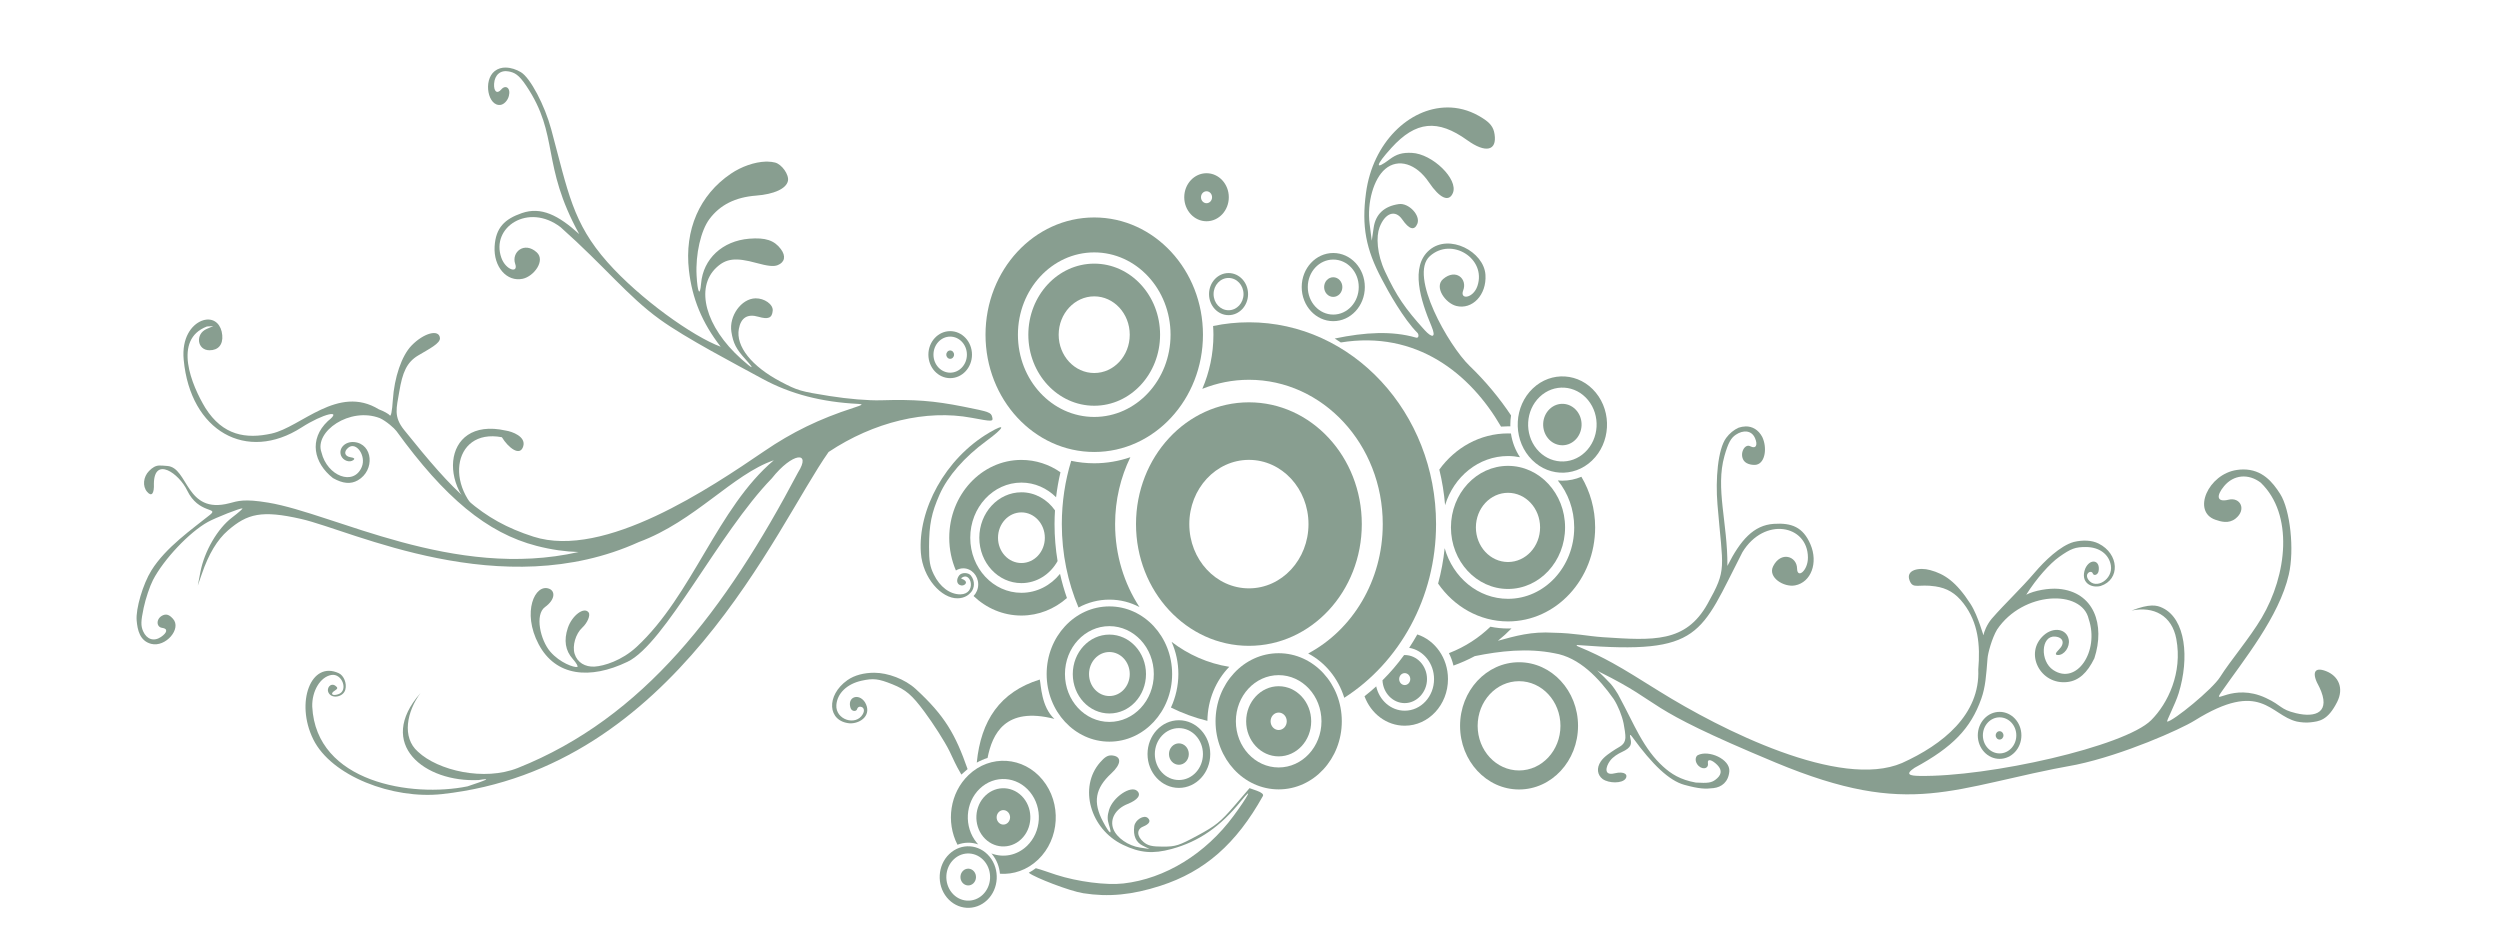 <?xml version="1.0" encoding="UTF-8"?><svg id="_레이어_1" xmlns="http://www.w3.org/2000/svg" viewBox="0 0 1992 750.52"><path d="M1152.99,85.63c-30.2.25-59.21,28.07-64.57,68.07-3.55,26.54-.15,44.85,12.69,68.88,4.95,9.65,17.55,31.98,28.31,42.65,1.27,1.26,1.23,4.73-1.45,3.69-18.75-5.33-39.88-4.31-64.46.81l4.85,3.14c60.17-9.73,103.1,24.67,127.66,67.05,1.84-.15,3.71-.23,5.58-.23.63,0,1.24.01,1.86.03-.01-.46-.03-.93-.03-1.39,0-2.5.2-4.94.57-7.32-9.25-13.86-20.34-27.29-33.11-39.57-16.42-15.8-48.66-71.94-31.6-87.33,17.21-15.53,45.28,1.81,37.93,23.77-3.33,9.93-14.33,11.27-11.34,3.49,3.51-9.13-5.83-17.66-15.97-9.06-7.39,6.26,1.67,19.24,10.45,21.47,12.6,3.2,24.33-8.65,23.25-24.87-1.24-18.46-28.83-32.97-44.56-19.76-15.73,13.22-7.05,40.37,1.54,60.75,4.16,9.87.2,9.37-5.52,3.05-15.59-17.23-22.34-27.08-31.41-46.46-6.63-14.15-7.23-28.09-4.44-35.36,4.43-11.58,12.54-14.35,18.13-6.22,5.44,7.91,9.65,9.07,11.99,3.4,2.73-6.63-6.85-16.82-14.74-15.69-11.7,1.68-18.53,8.06-20.07,18.8l-1.51,10.4-1.7-13.34c-2.19-17.01,3.19-35.97,12.42-43.81,10.31-8.76,24.73-4.38,34.83,10.6,8.63,12.8,15.97,16.08,19.1,8.48,4.49-10.89-16.24-31.15-32.67-31.93-7.56-.36-12.24.98-17.75,5.14-12.03,9.08-11.38,4.97,1.45-9.15,19.38-21.32,36.77-23.09,60.47-6.04,14.54,10.45,23.7,8.47,21.71-4.74-.12-.79-.27-1.55-.46-2.27-1.34-4.98-4.61-8.21-12.26-12.52-8.15-4.59-16.7-6.69-25.16-6.62h0s0,0,0,0ZM1390.88,339.78c-1.79.03-3.65.36-5.52.99-3.81,1.66-7.37,4.66-9.91,8.11-6.74,9.14-8.62,33.17-6.98,52.96,4.33,52.23,7.84,51.19-7.92,79.34-17.39,31.06-43.2,29.18-83.16,26.55-12.4-.82-22.72-3.29-39.41-3.57-17.77-1.11-30.43,2.56-44.45,6.42,3.87-3.1,7.47-6.39,10.83-9.85-.93.04-1.84.06-2.77.06-4.8,0-9.49-.49-14.03-1.42-8.89,8.57-19.8,15.93-33.05,21.06,1.57,3.1,2.78,6.41,3.61,9.91,5.96-2.15,11.61-4.65,16.92-7.5.01,0,.02-.02.03-.03,20.1-4.09,41.95-6.6,63.49-2.3,19.9,3.28,35.45,19.87,47.25,36.52,3.49,5.45,6.57,13.12,7.87,19.38.69,3.35,1.6,9.2,1.43,11.59-.41,5.6-4.48,6.77-7.87,8.98-4.21,2.74-9.07,5.83-11.69,9.67-3.69,5.42-2.77,10.93,1.51,14.15,4.99,3.45,15.4,3.56,18.18-.32,2.14-2.98-.46-6.29-8.84-4.27-8.74,2.11-6.96-5.33-3.56-9.94,2.5-3.38,6.54-5.71,9.48-7.06,7.82-3.58,7.84-6.48,6.73-11.21-.71-3.03-.12-3.1,1.75-.52,15.71,21.64,29.18,34.57,41.27,37.88,12.09,3.31,16.74,3.37,23.25,2.61,6.5-.75,11.92-4.93,12.61-13.34.8-9.74-16.5-17.31-25.08-12.93-1.76.9-2.56,4.24-.54,7.21,3.35,4.91,9.24,3.9,8.57-.58-.67-4.4,3.54-2.73,7.43,1.16,4.48,4.48,3.1,8.49-1.59,11.91-3.16,2.3-6,2.72-15.49,2.15-12.46-2.24-19.7-6.97-26.13-12.81-7.19-6.53-13.12-14.6-19.15-25.39-4.67-8.34-8.84-17.52-16.73-32.19-.62-1.16-3.77-6.03-5.87-8.31-2.96-3.22-6.83-7.04-10.69-10.69.69.44,1.38.87,2.07,1.34,54.16,26.89,29.03,25.86,140,72.08,108.95,45.39,139.86,19.51,239.87,1.69,37.36-7.91,82.76-28.09,94.01-35.1,53.19-33.12,60.08-4.3,81.49.76,3.53.71,7.41,1.03,10.75.64,7.08-.82,13.91-1.37,21.41-16.27,5.54-10.99,1.05-20.7-8.89-24.55-9.6-3.72-11.73,1.49-5.28,12.84,9.47,19.93-2.73,24.52-18.64,20.69-12.86-3.1-10.86-5.98-23.92-12.11-26.85-12.61-43.76,7.05-35.31-5.08,17.52-25.17,45.75-59.62,53.52-93.32,4.55-19.73,1.13-51.57-6.9-64.21-5.97-9.4-14.29-19.57-29.42-19.5-1.57,0-3.21.14-4.93.38-23.09,3.22-36.04,33.21-17.29,39.69,4.34,1.5,10.6,3.41,16.06-.9,9.06-7.16,3.85-17.38-5.6-15.05-9.28,2.28-10.03-2.99-3.47-10.87,7.54-9.05,19.28-10.2,29.12-2.76,26.41,25.34,21.09,73.48.78,107.76-9.67,16.33-25.08,34.29-33.13,47.15-6.12,9.77-37.18,35.1-42.08,35.53-1.12.1,6.35-13.75,9.1-22.69,8.63-27.99,5.58-59.02-12.8-67.9-4.69-2.27-10.09-3.53-24.76,2.09,17.7-3.66,32.19,4.01,35.66,22.6,5.06,27.01-6.69,51.45-20.07,64.79-20.94,20.87-129.4,45.39-184.85,44.36-7.06-.13-11.75-1.07-3.58-6.48,30.41-16.49,44.73-31.37,53.12-55.03,3.32-9.37,3.89-18.42,4.96-32.05.21-3.82,3.44-16.04,7.6-23.04,20.64-30.72,67.7-32.24,73.03-8.34,8.67,25.61-9.63,52.92-28.26,40.59-10.7-7.09-9.79-27.31,1.19-26.67,6.79.4,8.37,5.39,3.34,10.34-2.94,2.9-3.2,4.25-.92,4.36,5.1.25,9.84-6.43,8.73-12.32-1.63-8.62-12.13-10.4-19.96-3.37-15.83,14.21-2.69,39.84,19.02,37.19,8.88-1.09,15.68-7.17,21.36-18.88,8.71-26.72-.24-52.9-28.53-55.35-7.85-.68-19.28,1.31-25.75,4.68,8.01-12.84,18.85-24.9,26.24-30.13,9.43-6.67,12.85-7.91,21.39-7.87,10.72.05,18.32,5.84,19.8,14.64,1.87,11.15-12.04,19.66-17.89,11.45-3.58-5.03,2.34-8.27,3.53-4.97.74,2.06,3.98,1.16,4.55-1.8,1.76-9.13-6.89-10.63-10.64-2.06-4.12,10.89,4.59,15.75,12.31,13.77,15.8-5.13,14.79-25.63-1.67-33.82-5.39-2.68-12.4-2.99-19.72-1.25-10.91,3.01-23.39,15.29-30.98,24.17-11.75,13.75-23.39,24.33-34.45,37.04-3.81,4.52-6.3,10.72-6.38,12.81-.1,2.36-3.97-14.53-10.51-24.67-11.37-17.62-20.65-23.84-32.14-26.93-8.34-2.35-19.93-.46-16.32,8.48,2.79,6.91,6.61,2.39,20.5,4.5,9.16,1.39,16.01,5.19,22.55,13.77,11.52,15.11,13.3,32.8,11.61,52.47,1.5,35.99-28.26,59.78-60.74,74.49-49.36,21.16-143.75-26.19-193.76-57.35-15.39-9.59-26.26-16.45-36.8-22.28-8.55-4.73-16.88-8.79-27.21-13.07-.81-.22-3.18-1.74.22-1.22,98.08,7.66,96.66-8.61,130.35-74.03,17.32-28.47,52.04-21.94,52.21,4.18.07,10.56-8.54,17.25-8.65,8.83-.13-9.89-12.91-14.06-19.07-1.83-4.49,8.9,8.6,16.95,17.48,15.25,12.74-2.44,18.57-17.98,12.23-32.74-5.9-13.73-14.98-17.23-29.17-16.3-16.07,1.05-26.59,12.91-36.99,33.53.26-34.28-9.67-61.79-2.34-87.65,3.01-10.64,5.25-14.34,9.08-16.91,5.68-3.81,12.46-3.76,15.27,2.73,2.45,5.64.62,8.82-3.77,6.48-4.47-2.38-8.92,6.02-5.15,11.45,2.27,3.27,7.92,3.74,10.24,3.2,6.83-1.6,8.48-13.57,4.44-22.08-3.09-5.77-7.9-8.47-13.28-8.4h0Z" style="fill: #889e90; stroke-width: 0"></path><path d="M1129.31,505.53c-2.05,3.64-4.2,7.21-6.49,10.66,11.23,1.84,19.83,12.27,19.83,24.9,0,13.92-10.45,25.19-23.35,25.19-11.05,0-20.3-8.26-22.74-19.38-3.01,2.75-6.12,5.37-9.32,7.87,5.05,13.75,17.5,23.47,32.06,23.47,19.04,0,34.45-16.63,34.45-37.16,0-16.76-10.3-30.93-24.43-35.56h0Z" style="fill: #889e90; stroke-width: 0"></path><path d="M1119.28,521.95c-.17,0-.34.02-.51.03-5.23,7.2-10.99,13.91-17.21,20.1,0,0,0,.02,0,.03.49,10.09,8.25,18.13,17.73,18.13s17.75-8.58,17.75-19.15-7.96-19.15-17.75-19.15h0s0,0,0,0ZM1119.28,536.34c2.45,0,4.42,2.12,4.42,4.76s-1.97,4.76-4.42,4.76-4.42-2.12-4.42-4.76,1.97-4.76,4.42-4.76Z" style="fill: #889e90; stroke-width: 0"></path><path d="M1201.58,345.35c-22.23,0-42.03,11.28-54.74,28.82,2.26,9.17,3.8,18.64,4.61,28.36,6.91-22.73,26.74-39.16,50.13-39.16,3.27,0,6.46.35,9.56.96-3.65-5.5-6.19-11.94-7.22-18.91-.77-.03-1.56-.06-2.34-.06h0ZM1260.04,379.89c-4.71,2.01-9.82,3.11-15.19,3.11-1.2,0-2.41-.07-3.58-.17,8.12,10.01,13.06,23.08,13.06,37.42,0,31.42-23.62,56.89-52.74,56.89-23.8,0-43.91-17-50.48-40.36-1,9.68-2.77,19.1-5.23,28.21,12.66,18.31,32.91,30.16,55.71,30.16,38.34,0,69.42-33.54,69.42-74.9,0-14.87-4.04-28.7-10.96-40.36h0Z" style="fill: #889e90; stroke-width: 0"></path><path d="M961.36,138.02c-9.79,0-17.75,8.58-17.75,19.14s7.95,19.14,17.75,19.14,17.75-8.58,17.75-19.14-7.95-19.14-17.75-19.14ZM961.36,152.4c2.45,0,4.41,2.12,4.41,4.76s-1.96,4.76-4.41,4.76-4.41-2.12-4.41-4.76,1.96-4.76,4.41-4.76Z" style="fill: #889e90; stroke-width: 0"></path><path d="M827.16,684.96c17.27-16.5,18.87-44.96,3.57-63.59-15.3-18.63-41.68-20.35-58.96-3.85-14.94,14.27-18.16,37.5-8.85,55.57,5.35-2.07,11.17-2.15,16.52-.26-.4-.43-.78-.89-1.17-1.35-10.37-12.63-9.29-31.9,2.42-43.08,11.71-11.19,29.58-10.02,39.95,2.61,10.37,12.63,9.29,31.9-2.42,43.08-8.01,7.65-18.91,9.55-28.31,5.92.2.23.41.42.6.66,3.7,4.5,5.75,9.97,6.24,15.53,10.72.75,21.72-2.94,30.4-11.24h0Z" style="fill: #889e90; stroke-width: 0"></path><path d="M813.74,668.62c8.89-8.49,9.71-23.17,1.84-32.75-7.87-9.58-21.48-10.47-30.37-1.98-8.89,8.49-9.71,23.17-1.84,32.75,7.87,9.58,21.48,10.47,30.37,1.98h0ZM803.02,655.58c-2.22,2.12-5.58,1.9-7.55-.49s-1.76-6.02.46-8.14,5.58-1.9,7.55.49c1.97,2.4,1.76,6.02-.46,8.14h0Z" style="fill: #889e90; stroke-width: 0"></path><path d="M786.55,717.2c9.4-8.98,10.27-24.48,1.95-34.62s-22.7-11.08-32.1-2.1c-9.4,8.98-10.27,24.48-1.95,34.62s22.7,11.08,32.1,2.1ZM783.04,712.92c-7.21,6.88-18.24,6.16-24.62-1.61s-5.71-19.67,1.49-26.55c7.21-6.88,18.24-6.16,24.62,1.61s5.71,19.67-1.49,26.55Z" style="fill: #889e90; stroke-width: 0"></path><path d="M766.84,703.27c-2.27-2.76-2.03-6.99.53-9.44,2.56-2.45,6.48-2.19,8.75.57s2.03,6.99-.53,9.44-6.48,2.19-8.75-.57Z" style="fill: #889e90; stroke-width: 0"></path><path d="M757.11,263.85c-9.59,0-17.37,8.39-17.37,18.73s7.78,18.73,17.37,18.73,17.37-8.39,17.37-18.73-7.78-18.73-17.37-18.73ZM757.11,268.21c7.35,0,13.32,6.44,13.32,14.37s-5.97,14.37-13.32,14.37-13.32-6.44-13.32-14.37,5.97-14.37,13.32-14.37Z" style="fill: #889e90; stroke-width: 0"></path><path d="M760.19,282.58c0,1.84-1.38,3.33-3.09,3.33s-3.09-1.49-3.09-3.33,1.38-3.33,3.09-3.33,3.09,1.49,3.09,3.33Z" style="fill: #889e90; stroke-width: 0"></path><path d="M978.91,217.57c-8.58,0-15.55,7.51-15.55,16.77s6.96,16.77,15.55,16.77,15.55-7.51,15.55-16.77-6.96-16.77-15.55-16.77ZM978.91,221.48c6.58,0,11.93,5.76,11.93,12.86s-5.34,12.86-11.93,12.86-11.93-5.76-11.93-12.86,5.34-12.86,11.93-12.86Z" style="fill: #889e90; stroke-width: 0"></path><path d="M813.87,366.46c-31.76,0-57.51,27.77-57.51,62.03,0,9.31,1.9,18.15,5.31,26.07,1.74-1.08,3.72-1.72,5.87-1.72,6.55,0,11.9,5.77,11.9,12.84,0,3.65-1.44,6.89-3.71,9.23,10.15,9.7,23.5,15.56,38.13,15.56,13.76,0,26.38-5.26,36.28-13.95-2.19-6.26-4.03-12.7-5.51-19.29-7.47,9.27-18.47,15.12-30.77,15.12-22.5,0-40.76-19.59-40.76-43.85s18.26-43.96,40.76-43.96c10.65,0,20.36,4.45,27.62,11.67.8-6.76,1.98-13.42,3.5-19.9-8.97-6.24-19.66-9.84-31.13-9.84h0Z" style="fill: #889e90; stroke-width: 0"></path><path d="M813.87,392.26c-18.53,0-33.55,16.26-33.55,36.24s15.02,36.13,33.55,36.13c12.23,0,22.94-7.03,28.81-17.56-1.58-9.57-2.42-19.4-2.42-29.46,0-3.67.14-7.34.36-10.95-6.13-8.71-15.83-14.4-26.75-14.4h0ZM813.87,408.27c10.32,0,18.66,9.1,18.66,20.23s-8.33,20.12-18.66,20.12-18.66-8.99-18.66-20.12,8.33-20.23,18.66-20.23h0Z" style="fill: #889e90; stroke-width: 0"></path><path d="M939.34,573.88c-13.8,0-24.99,12.07-24.99,26.96s11.19,26.96,24.99,26.96,24.99-12.07,24.99-26.96-11.19-26.96-24.99-26.96ZM939.34,580.16c10.58,0,19.17,9.26,19.17,20.68s-8.59,20.68-19.17,20.68-19.17-9.26-19.17-20.68,8.59-20.68,19.17-20.68Z" style="fill: #889e90; stroke-width: 0"></path><path d="M947.25,600.84c0,4.71-3.54,8.53-7.91,8.53s-7.91-3.82-7.91-8.53,3.54-8.53,7.91-8.53,7.91,3.82,7.91,8.53Z" style="fill: #889e90; stroke-width: 0"></path><path d="M883.96,483.18c-27.6,0-49.99,24.14-49.99,53.91s22.39,53.86,49.99,53.86,49.99-24.09,49.99-53.86-22.39-53.91-49.99-53.91ZM883.96,498.91c19.55,0,35.4,17.1,35.4,38.18s-15.85,38.13-35.4,38.13-35.4-17.04-35.4-38.13,15.85-38.18,35.4-38.18Z" style="fill: #889e90; stroke-width: 0"></path><path d="M883.96,505.64c-16.1,0-29.17,14.09-29.17,31.46s13.07,31.4,29.17,31.4,29.17-14.04,29.17-31.4-13.07-31.46-29.17-31.46ZM883.96,519.53c8.97,0,16.23,7.89,16.23,17.56s-7.26,17.51-16.23,17.51-16.23-7.83-16.23-17.51,7.26-17.56,16.23-17.56Z" style="fill: #889e90; stroke-width: 0"></path><path d="M1018.85,520.48c-27.79,0-50.3,24.28-50.3,54.25s22.51,54.25,50.3,54.25,50.3-24.28,50.3-54.25-22.51-54.25-50.3-54.25ZM1018.85,537.95c18.84,0,34.1,16.46,34.1,36.78s-15.26,36.78-34.1,36.78-34.11-16.46-34.11-36.78,15.26-36.78,34.11-36.78Z" style="fill: #889e90; stroke-width: 0"></path><path d="M1018.85,546.78c-14.3,0-25.91,12.52-25.91,27.95s11.61,27.95,25.91,27.95,25.91-12.52,25.91-27.95-11.61-27.95-25.91-27.95ZM1018.85,567.77c3.57,0,6.44,3.09,6.44,6.95s-2.87,6.95-6.44,6.95-6.44-3.09-6.44-6.95,2.87-6.95,6.44-6.95Z" style="fill: #889e90; stroke-width: 0"></path><path d="M871.89,173.27c-47.84,0-86.63,41.83-86.63,93.43s38.79,93.43,86.63,93.43,86.63-41.83,86.63-93.43-38.79-93.43-86.63-93.43ZM871.89,201.11c33.58,0,60.81,29.37,60.81,65.58s-27.23,65.53-60.81,65.53-60.81-29.31-60.81-65.53,27.23-65.58,60.81-65.58Z" style="fill: #889e90; stroke-width: 0"></path><path d="M871.89,210.07c-28.98,0-52.51,25.38-52.51,56.64s23.53,56.58,52.51,56.58,52.46-25.33,52.46-56.58-23.48-56.64-52.46-56.64ZM871.89,236.14c15.64,0,28.29,13.7,28.29,30.57s-12.65,30.51-28.29,30.51-28.34-13.65-28.34-30.51,12.7-30.57,28.34-30.57Z" style="fill: #889e90; stroke-width: 0"></path><path d="M995.15,256.81c-9.77,0-19.31,1.01-28.55,2.95.14,2.3.26,4.61.26,6.95,0,15.41-3.21,30.02-8.86,43.13,11.58-4.65,24.08-7.23,37.16-7.23,58.88,0,106.62,51.49,106.62,115,0,45.22-24.22,84.32-59.42,103.1,13.51,7.04,23.96,19.76,28.76,35.29,43.78-28.01,73.13-79.51,73.13-138.39,0-88.81-66.75-160.8-149.09-160.8h0ZM900.69,364.3c-9.09,3.12-18.76,4.84-28.81,4.84-6.28,0-12.41-.69-18.35-1.95-4.85,15.86-7.47,32.8-7.47,50.41,0,23.7,4.76,46.22,13.3,66.47,7.41-4.01,15.73-6.28,24.58-6.28s16.75,2.13,24.01,5.95c-12.23-18.71-19.43-41.5-19.43-66.14,0-19.24,4.41-37.36,12.16-53.3h0ZM933.52,511.42c3.46,7.76,5.41,16.43,5.41,25.62s-2.16,18.7-5.93,26.73c9.22,4.57,18.95,8.14,29.06,10.62.17-16.95,6.84-32.22,17.42-43.07-16.94-2.69-32.6-9.68-45.97-19.9h0Z" style="fill: #889e90; stroke-width: 0"></path><path d="M995.15,320.57c-49.68,0-89.98,43.46-89.98,97.04s40.3,96.99,89.98,96.99,89.93-43.41,89.93-96.99-40.25-97.04-89.93-97.04ZM995.15,366.42c26.22,0,47.46,22.91,47.46,51.19s-21.24,51.19-47.46,51.19-47.51-22.91-47.51-51.19,21.29-51.19,47.51-51.19h0Z" style="fill: #889e90; stroke-width: 0"></path><path d="M403.04,53.82c-3.2-.04-6.29.79-8.86,2.82-9.51,7.5-5.26,28.64,4.88,26.9,2.34-.4,5.4-3.15,6.41-7.09,1.68-6.54-2.7-9.14-6.06-5.17-3.3,3.9-6.09,1.66-5.71-4.56.44-7.15,5.17-11.11,11.74-9.79,4.43.89,7.81,2.34,13.85,11.36,26.74,39.92,11.45,62.27,42.24,118.24-16.63-15.13-30.41-22.05-45.74-16.73-13.54,4.7-20.82,11.5-21.68,26.61-.93,16.23,9.72,28.44,22.41,25.71,8.85-1.9,18.33-14.53,11.15-21.06-9.86-8.97-20.37-.08-17.16,9.18,2.74,7.89-7.52,5.04-11.02-4.82-8.66-24.4,21.49-44.11,47.22-24.38,35.52,31.64,53.38,54.89,78.95,73.39,20.98,15.18,60.37,35.67,82.11,47.53,22.12,11.98,46.7,18.4,76.13,19.87,4.22.21,3.59.73-4.04,3.2-26.81,8.66-48.78,19.32-70.95,34.49-42.49,28.91-127.16,86.25-183.82,68.1-42.23-13.53-63.08-35.29-103.01-84.95-8.65-10.75-6.14-17.41-3.93-30.62,2.53-15.14,5.87-23.35,15.06-28.82,8.84-5.27,17.72-9.65,17.35-13.89-.65-7.31-12.89-4.09-22.65,6.01-7.85,8.13-13.72,25.26-14.9,43.49-.57,8.87-1.52,13.47-2.48,12.11-.85-1.2-4.76-3.35-8.65-4.79-32.56-19.96-61.81,14.12-85.58,19.32-20.25,4.43-38.68,1.61-52.61-20.37-10.95-18.06-26.2-54.57,1.19-64.96l5.09-.32-5.17,2.21c-9.38,3.99-7.79,16.99,2.07,17.05,7.04.05,10.9-4.45,10.24-12-.73-8.21-5.76-13.14-12.63-12.43-1.32.14-2.54.46-3.72.93-8.25,3.29-16.01,13.69-14.38,31.09,5.3,56.95,50.17,82.03,93.9,53.92,17.15-11.02,33.46-14.88,20.96-5.08-15.39,14.55-11.23,33.4,4.07,45.41,7.81,4.44,14.15,5.04,19.83,1.77,13.88-8,11.98-29-2.8-30.45-7.31-.71-12.86,4.98-10.56,10.81,1.57,3.99,6.93,5.85,9.86,3.46,1.31-1.07.64-1.76-2.21-2.18-4.86-.72-5.82-4.38-1.94-7.61,6.27-5.22,14.46,6.36,10.8,15.28-6.37,15.53-27.57,7.42-32.14-11.59-5.9-16.53,22.57-36.4,46.47-27.28,5.12,2.32,11.68,8.14,13.25,10.31,38.35,52.9,72.13,81.31,111.76,91.52,11.91,3.07,23.01,4.59,33.4,4.88-99.36,22.55-194.82-30.67-247.37-39.37-19.28-3.19-23.98-1.31-30.87.49-35.05,9.16-32.58-28.49-49.48-29.69-3.36-.24-4.17-.41-6.41-.35-2.88.08-5.37,1.5-8.16,4.36-4.61,4.72-5.3,12.13-1.56,16.53,3.61,4.25,5.81,1.6,5.44-6.54.35-22,20.07-7.94,26.48,5.43,9.13,19.06,25.73,13.43,18.24,19.47-14.04,11.32-35.23,25.89-46.71,44.36-6.72,10.81-12.55,30.56-11.74,39.8.66,7.59,2.45,16.33,11.58,18.68,11.53,2.97,24.56-12.18,17.32-20.02-1.68-1.81-4.14-4.3-7.69-2.88-5.9,2.36-5.84,9.54-.89,10.15,4.86.6,3.97,3.94-.93,7.25-5.63,3.81-11.36,1.99-14.22-4.53-1.92-4.39-1.87-7.86.43-18.71,1.56-7.33,4.91-17.28,7.41-22.11,8.51-16.45,29.05-38.2,43.8-46.31,6.24-3.43,25.92-11.16,27.45-10.78.57.14-3.14,3.41-8.22,7.26-11.57,8.78-22.06,26.83-25.24,43.4l-2.07,10.81,3.21-9.27c5.45-15.85,12.29-27.26,20.8-34.63,15.45-13.39,26.87-16.33,58.37-9.15,40.5,9.22,159.66,68.03,269.05,18.39,44.74-16.55,74.71-53.94,107.54-65.17-44.95,37.95-64.74,107.45-109.37,148.75-11.72,10.84-25.95,15.22-33.46,15.66-7.51.44-13.77-3.27-15.89-10.14-1.99-6.44.82-16.05,6.09-20.89,4.13-3.8,6.68-9.92,5.06-12.11-3.56-4.83-13.24,2.37-16.57,12.35-3.3,9.9-2,18.04,3.93,24.7,2.93,3.29,4.55,6.17,3.58,6.39-2.44.55-13.71-3.12-21.55-12.26-7.84-9.14-12.43-29.47-4.15-35.47,8.21-5.95,8.28-12.68,3.31-14.61-11.26-4.37-21.89,18.67-8.38,44.22,13.51,25.55,40.75,28.43,70.79,14,30.04-14.42,72.47-102.29,114.97-146.11,16.58-20.92,31.8-21.96,20.93-4.76-57.88,109.64-122.85,195.4-223.23,235.45-26.86,10.72-63.65,2.13-79.65-12.96-13.03-11.41-8.76-32.1,2.07-46.72-35.94,40.82,3.46,71.43,46.39,69.32,10.78-1.8,6.27-.04-8.94,5.03-44.06,8.99-120.64-2.81-123.72-63.54-.34-12.38,6.37-23.58,15.11-25.19,8.78-1.62,13.94,12.68,5.55,15.37-4.85,1.55-6.69-.44-2.69-2.93,2.45-1.53,2.56-2.33.48-3.86-3.76-2.77-7.84,2.17-5.09,6.16,3.05,4.43,11.39,2.56,12.96-2.91,1.5-5.23-1.27-11.44-5.1-13.23-22.27-10.41-34.86,23.3-20.43,52.63,14.43,29.33,63.39,47.97,102.58,43.67,186.24-20.35,265.84-212.83,308.06-272.6,36.1-24.02,77.84-34,113.95-27.25,16.78,3.14,17.35,3.13,16.41-.61-.93-3.68-2.13-4.15-23.11-8.31-23.5-4.66-38.75-5.82-65.46-5.03-10.03.3-26.14-1.03-41.05-3.4-23.18-3.69-25.33-4.32-38.71-11.33-23.31-12.22-36.1-28.28-33.54-42.13,1.65-8.94,6.87-12.22,15.54-9.7,7.97,2.32,10.99,1.03,11.45-4.94.38-4.91-6.66-9.89-13.74-9.73-11.3.25-21.21,14.07-19.18,26.76,1.46,9.13,3.78,13.62,11.31,21.91,7.62,8.38,6.05,8.18-3.58-.46-28.38-25.48-36.82-56.57-19.77-72.66,7.84-7.39,15.43-8.26,31.98-3.72,9.11,2.5,13.81,2.98,16.97,1.71,5.66-2.26,6.64-7.23,2.51-12.75-5.26-7.03-12.28-9.35-25.19-8.31-21.36,1.72-36.76,16.06-38.39,35.71-.9,10.87-2.85,7.37-3.58-6.39-.9-17,3.38-35.8,10.24-44.97,8.46-11.32,20.63-17.41,37.17-18.68,14.42-1.1,24.07-5.58,25.38-11.71,1.04-4.89-4.89-13.31-10.29-14.64-1.78-.44-3.77-.69-5.85-.73-.56,0-1.15-.02-1.72,0-8.68.3-19.04,3.83-27.56,9.59-25.06,16.95-37.16,44.81-33.46,77.13,2.54,22.18,10.31,41.47,25.29,60.78-22.05-8.13-64.31-38.1-90.27-67.43-27.68-31.31-31.2-55.49-44.77-105.84-5.14-19.08-16.63-41.01-24.16-45.5-3.57-2.13-7.85-3.61-11.96-3.66h-.01Z" style="fill: #889e90; stroke-width: 0"></path><path d="M885.21,601.91c-2.88.02-5.13,1.53-8.67,5.58-17.25,19.73-7.97,53.1,18.24,65.66,13.58,6.51,23.91,7.38,38.82,3.31,21.7-5.92,38.81-17.77,55.38-38.35,9.86-12.25,5.7-3.98-6.01,11.91-22.35,30.34-54.61,50.14-87.82,53.92-13.65,1.55-36.53-1.39-53.55-6.89-6.12-1.98-12.08-4.21-16.24-5.26-1.82,1.35-3.69,2.57-5.63,3.6.1.08.18.14.3.23,4.56,3.59,32.02,14.35,43.13,16.1,20.21,3.17,38.87,1.38,61.5-5.93,35.24-11.38,60.39-33.4,81.62-71.53.74-1.33-.98-2.84-4.74-4.18l-5.9-2.09-12.36,14.38c-10.67,12.39-14.66,15.61-28.9,23.3-14.96,8.08-17.58,8.92-27.69,8.92-8.81,0-12.09-.78-15.52-3.69-5.46-4.63-5.62-10.11-.38-12.26,5.1-2.09,6.42-4.51,3.77-6.89-3.1-2.77-10.1,1.52-10.78,6.59-1,7.54,1.31,12.82,6.79,15.51l5.31,2.61-7.41-1.1c-9.44-1.4-18.67-7.82-21.36-14.82-3-7.82,1.68-16.06,11.31-19.9,8.23-3.28,11.17-7.32,7.62-10.49-5.09-4.55-19.25,5.03-22.33,15.11-1.42,4.63-1.46,7.76-.13,11.85,2.89,8.94.79,7.88-4.66-2.38-8.24-15.49-6.34-26.57,6.6-38.52,7.94-7.33,8.37-13.32,1-14.24-.44-.05-.88-.09-1.29-.09h0Z" style="fill: #889e90; stroke-width: 0"></path><path d="M828.5,541.45c-31.74,9.85-46.93,32.68-50.21,66.21,2.77-1.57,5.64-2.81,8.59-3.72,3.77-19.01,13.9-41.21,53.26-31.12-10.52-9.65-10.63-27.15-11.64-31.38h0Z" style="fill: #889e90; stroke-width: 0"></path><path d="M402.98,343.07c5.18.78,16.11,4.8,13.98,12.38-2.48,8.84-12.02,1.22-17.06-7.07-40.39-7.64-47.15,43.87-8.11,67.98-43.9-21.1-41.66-85.14,11.19-73.29h0Z" style="fill: #889e90; stroke-width: 0"></path><path d="M696.8,536.04c-8.27-.01-15.94,1.92-21.58,5.9-17.21,12.14-15.97,33.02,2.05,34.43,8.74.16,17.76-6.82,11.96-16.79-5.12-7.73-14.47-4.14-11.48,4.62.97,2.84,4.64,2.97,5.23.73.93-3.6,7.84-1.75,4.47,4.15-5.5,9.64-21.82,4.39-21.04-7.26.62-9.21,8.31-16.85,20.12-19.44,9.41-2.06,13.32-1.62,24.49,2.85,10.78,4.32,15.61,8.44,25.59,21.91,6.76,9.12,15.94,23.25,19.99,31.48,3.77,7.67,4.14,9.48,9.41,18.57,1.65-1.46,3.31-2.92,4.97-4.37-9.66-27.57-18.1-42.54-41.4-63.89-8.5-7.79-22.15-12.86-32.78-12.87h0Z" style="fill: #889e90; stroke-width: 0"></path><path d="M773.62,458.63c3.56,4.56,2.76,10.1.2,13.13-1.98,2.34-5.22,4.87-10.78,4.97-12.89.25-27.82-16.17-29.29-36.18-2.51-34.19,19.12-75.07,54.61-95.9,13.69-8.04,12.16-3.98-2.57,6.82-17.37,12.73-30.67,27.98-37.14,42.6-6.44,14.55-8.33,23.9-8.38,41.46-.03,11.68.68,15.87,3.79,22.23,4.84,9.9,12.77,15.84,21.15,15.84,13.06-.3,8.79-18.12,1.49-13.5-2.13,1.35.4.73,2.34,2.67,1.93,1.94-.89,4.09-3.1,3.71-3.89-.65-4.19-4.87-1.59-8.09,1.95-2.42,7.29-2.33,9.28.23h0Z" style="fill: #889e90; stroke-width: 0"></path><path d="M1201.58,371.2c-25.11,0-45.47,21.96-45.47,49.04s20.36,49.04,45.47,49.04,45.47-21.96,45.47-49.04-20.36-49.04-45.47-49.04ZM1201.58,392.67c14.12,0,25.56,12.34,25.56,27.57s-11.44,27.57-25.56,27.57-25.59-12.34-25.59-27.57,11.47-27.57,25.59-27.57Z" style="fill: #889e90; stroke-width: 0"></path><path d="M1210.38,527.67c-25.96,0-47,22.7-47,50.69s21.04,50.69,47,50.69,47-22.7,47-50.69-21.04-50.69-47-50.69ZM1210.38,542.77c18.22,0,32.99,15.93,32.99,35.58s-14.77,35.55-32.99,35.55-32.99-15.9-32.99-35.55,14.77-35.58,32.99-35.58Z" style="fill: #889e90; stroke-width: 0"></path><path d="M1593.28,567.21c-9.59,0-17.37,8.39-17.37,18.73s7.78,18.73,17.37,18.73,17.37-8.39,17.37-18.73-7.78-18.73-17.37-18.73ZM1593.28,571.58c7.35,0,13.32,6.44,13.32,14.37s-5.97,14.37-13.32,14.37-13.32-6.44-13.32-14.37,5.97-14.37,13.32-14.37Z" style="fill: #889e90; stroke-width: 0"></path><path d="M1596.36,585.95c0,1.84-1.38,3.33-3.09,3.33s-3.09-1.49-3.09-3.33,1.38-3.33,3.09-3.33,3.09,1.49,3.09,3.33Z" style="fill: #889e90; stroke-width: 0"></path><path d="M1062.35,201.59c-13.9,0-25.15,12.13-25.15,27.12s11.25,27.19,25.15,27.19,25.15-12.2,25.15-27.19-11.25-27.12-25.15-27.12h0ZM1062.35,206.82c11.22,0,20.3,9.79,20.3,21.89s-9.07,21.95-20.3,21.95-20.3-9.85-20.3-21.95,9.07-21.89,20.3-21.89Z" style="fill: #889e90; stroke-width: 0"></path><path d="M1069.59,228.74c0,4.32-3.25,7.83-7.26,7.83s-7.26-3.5-7.26-7.83,3.25-7.83,7.26-7.83,7.26,3.5,7.26,7.83Z" style="fill: #889e90; stroke-width: 0"></path><path d="M1268.49,367c14.71-14.05,16.07-38.31,3.04-54.17-13.03-15.86-35.52-17.33-50.23-3.28-14.71,14.05-16.07,38.31-3.04,54.17s35.52,17.33,50.23,3.28ZM1262.99,360.31c-11.28,10.77-28.54,9.64-38.53-2.52-9.99-12.16-8.94-30.78,2.34-41.55,11.28-10.77,28.54-9.64,38.53,2.52,9.99,12.16,8.94,30.78-2.34,41.55Z" style="fill: #889e90; stroke-width: 0"></path><path d="M1233.44,349.23c-5.61-6.83-5.02-17.26,1.31-23.31s16.01-5.41,21.61,1.41c5.61,6.83,5.02,17.26-1.31,23.31s-16.01,5.41-21.61-1.41Z" style="fill: #889e90; stroke-width: 0"></path></svg>